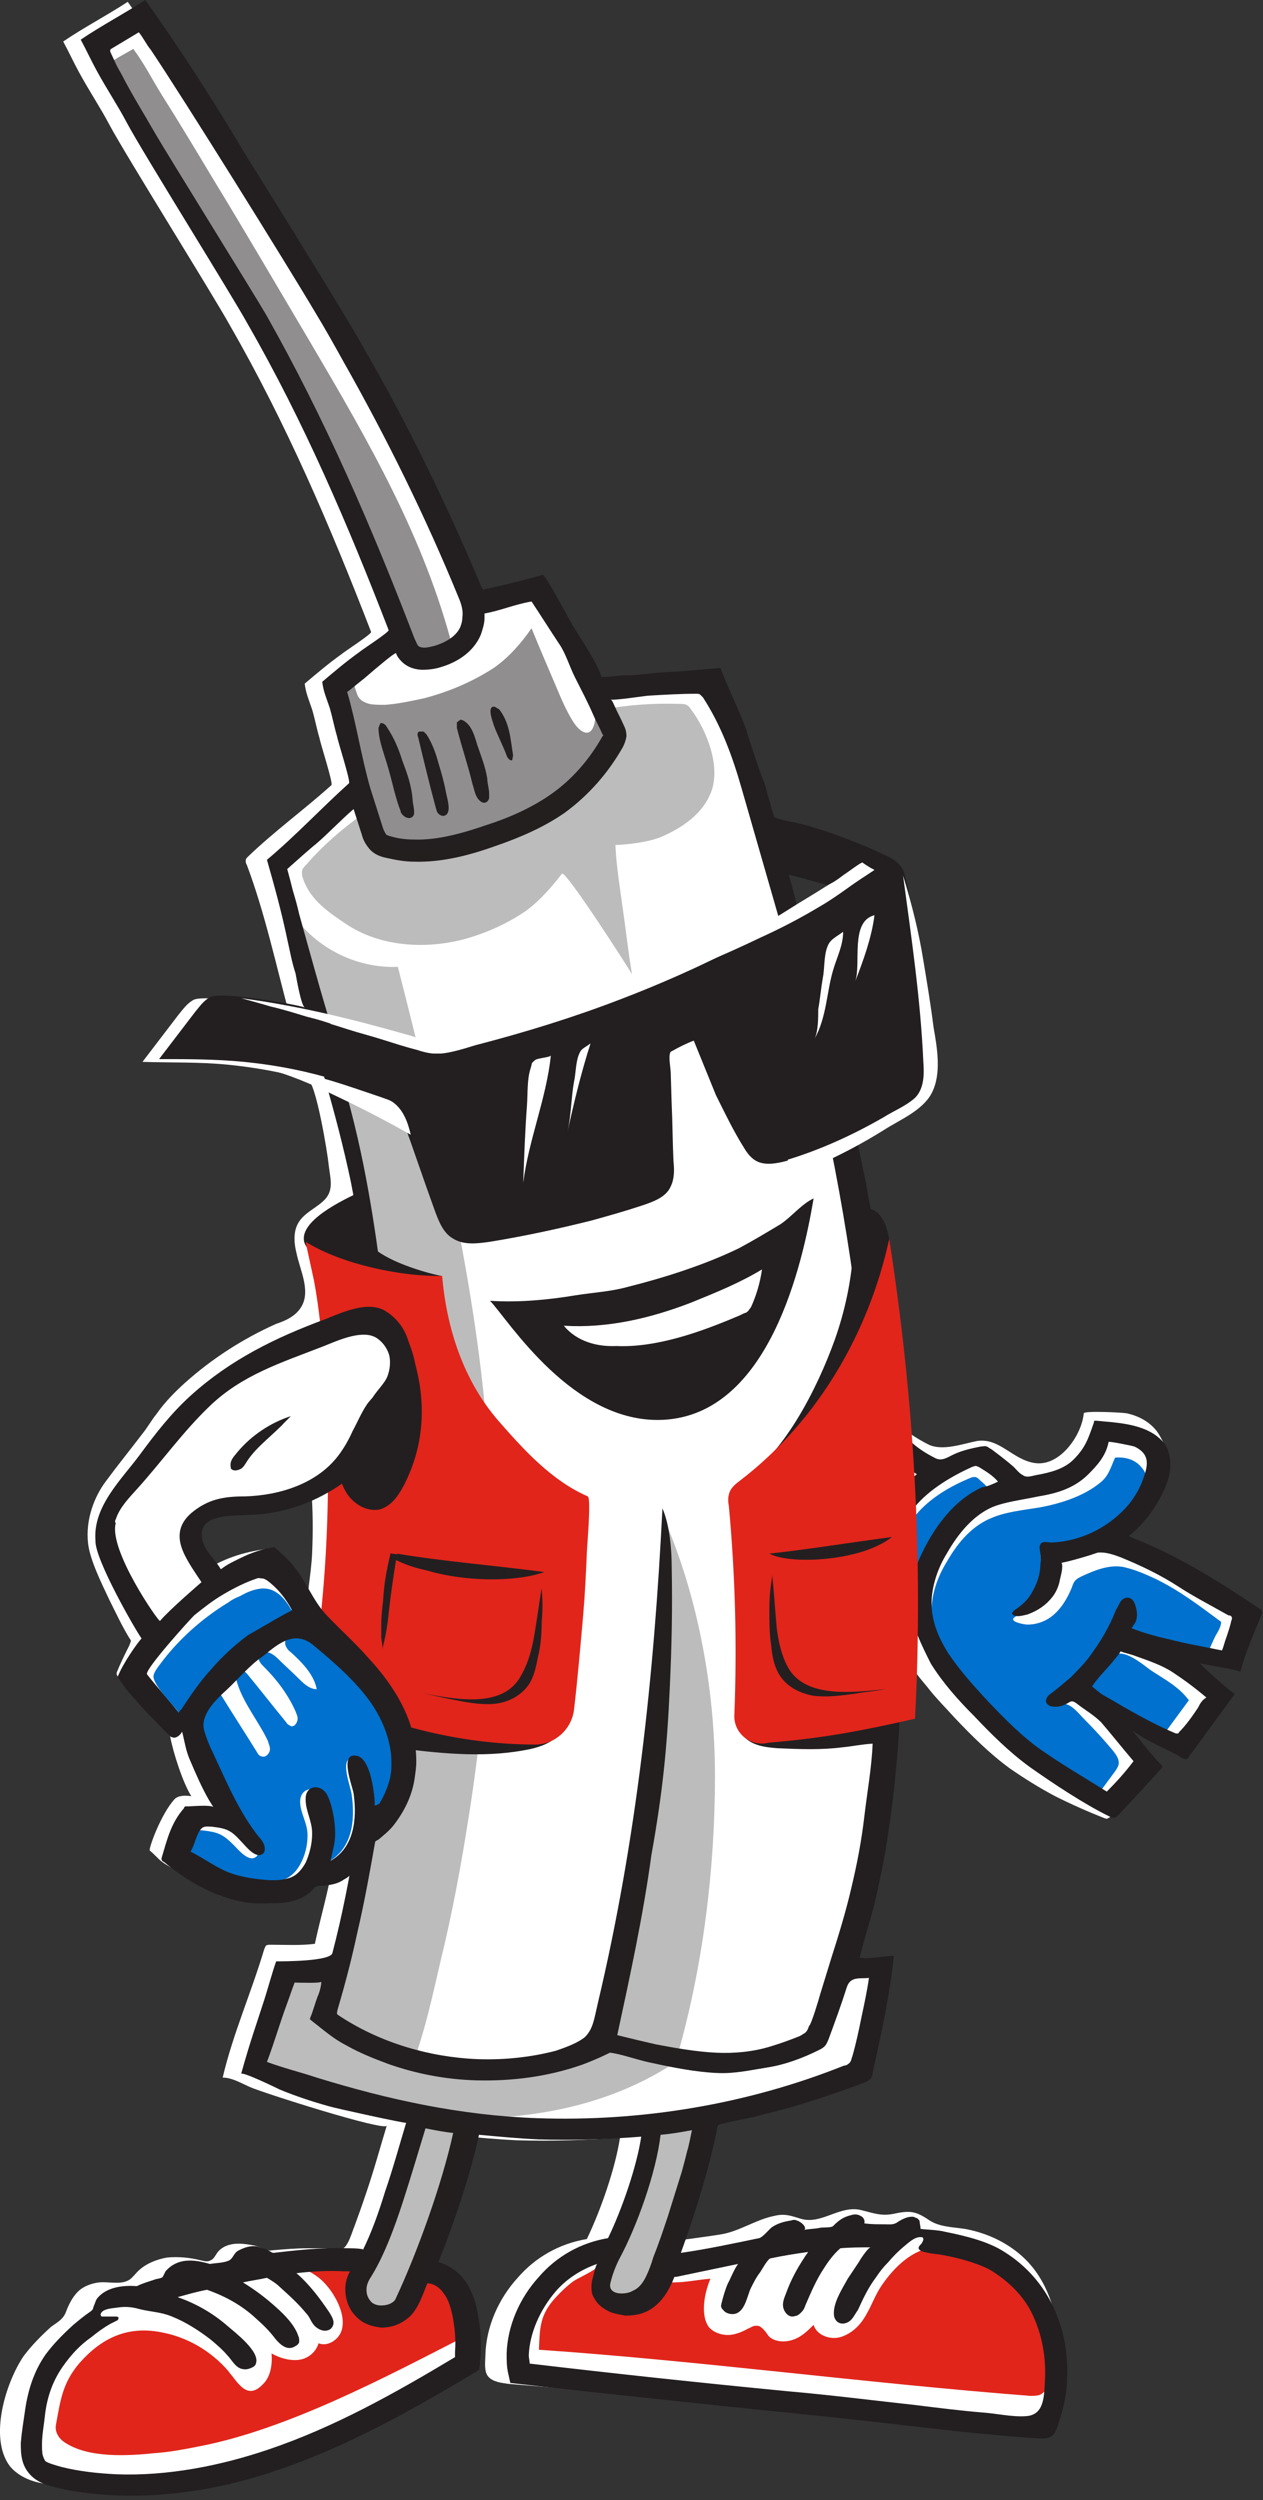 <svg width="137" height="271" fill="none" xmlns="http://www.w3.org/2000/svg"><rect width="100%" height="100%" fill="#333333" stroke="none"/><path d="M75.756 230.3c2.9-.6 6.1-1.2 8.8-2.5 2.5-1.2 5.1-1.6 7.6-2.6.3-.1.6-.3.9-.5.2-.3.4-.6.5-.9 1.1-3.4 1-7.2 2.4-10.5-1.7 0-3.3 0-5-.1.2-2.1 1.3-4.3 1.8-6.4.6-2.4 1.1-4.8 1.5-7.2.5-3.1.9-6.3 1.1-9.4.2-2.9.4-5.8 1.1-8.7.1-.3.2-.6.4-.8.1-.1.3-.2.4-.3.4-.2.8-.3 1.2-.4h.2c.1 0 .1.1.1.2.3 1 1.5 2.2 2.1 3 .8 1 1.8 2 2.7 3 1.8 1.9 3.8 3.9 6 5.5 1.6 1.1 3.2 2.1 4.9 3 1.8.9 3.6 1.7 5.4 2.4.1 0 .2.1.3 0 .1 0 .1-.1.2-.1.8-.9 1.4-1.9 1.9-2.9.2-.5.4-1 .7-1.4l1.3-1.3-3.6-5.1c2.2 1 4.4 2 6.7 3.1.2.1.3.1.5.1s.3-.2.4-.3c1.1-1.6 2.2-3.2 3.2-4.9.1-.2.3-.5.2-.7 0-.2-.2-.4-.3-.5-1.1-1.2-2.4-2.4-3.9-3.3 2 .1 4 .3 6 .4.6-1.5 1.1-3 1.4-4.5 0-.2.1-.4 0-.7-.1-.2-.3-.4-.4-.5-1-.9-2.2-1.8-3.4-2.4-.4-.2-.8-.3-1.2-.5-.6-.4-1.1-.8-1.7-1.2-2.3-1.5-4.7-2.7-7.3-3.7l-.4-.2c.4 0 .7-.4.9-.6.4-.4.8-.9 1.3-1.2 1-.8 2-1.6 2.8-2.7.9-1.3 1.4-2.8 1.1-4.4-.1-.5-.3-.9-.4-1.3-.2-.4-.4-.8-.7-1.2-.8-1-1.9-1.6-3.2-1.9-.5-.1-4.7-.3-4.7 0-.2 2.3-2.5 5.7-5.2 5.4-2.5-.3-3.9-2.8-6.4-2.4-1.5.3-3.7 1.1-5.2.4-2.8-1.4-5.8-3.8-6.1-7-.1-1.4-.3-2.8-.4-4.2-.3-2.7-.6-5.4-1-8.1-.3-2.4-.7-4.8-1.2-7.2-.2-1.2-.4-2.4-.7-3.6-.2-1.2-.5-2.3-.7-3.5 1.9-.7 3.5-2 5.1-3 .9-.6 1.8-1.2 2.2-2.1.3-.7.3-1.4.3-2.2 0-4.4-.3-8.6-1.1-12.9-.5-2.7-.4-5.2-1.2-7.9-.4-1.1-1.1-1.9-2.2-2.3-1.5-.5-1.4 1.1-1.8 2.1-.4 1-1.3 1.7-2.2 2.2-1.5.9-3.2 1.6-4.9 2 0-1 0-2-.5-2.8-.3-.5-.7-.8-1-1.3-.3-.5-.5-1.2-.6-1.8-1.4-6.6-2.4-13.4-5.9-19.3l-8.1.6c-1.5.1-4.2 1.1-5.3-.1-1.3-1.4-2.2-3.8-3.1-5.5-.7-1.3-1.4-4.6-3.1-4.8-1.6-.2-4.2 1.4-5.6 1.9-.2.1-.4.1-.5.1-.2-.1-.3-.3-.3-.5-3-9.4-8.3-18.7-13.2-27.3-1-1.8-2.1-3.6-3.2-5.4-.5-.9-8.8-14.3-9.4-15.2-3.5-5.9-7.2-11.7-11.2-17.3-2.3 1.5-4.8 2.8-7 4.3.6 1.1 1.1 2.2 1.7 3.3 1.2 2.2 2.3 3.8 3.3 5.7 1.7 3.2 11.4 18.7 13.1 21.8 6.1 10.6 10.9 21.8 15.3 33.2.1.2-3 2.2-3.2 2.4-1.4 1-2.7 2.1-4 3.2.1 1 .5 1.9.8 2.8.3 1 .5 2.1.8 3.1.1.6 1.5 4.9 1.3 5.1-3 2.7-6.2 5-9.1 7.8-.1.1-.2.2-.2.4 0 .1 0 .3.1.4 2 5.3 3.2 11 4.7 16.5-.3-1.1-9.4-2.5-10.5-1.8-.7.4-1.1 1-1.6 1.6l-3.9 5.1c3.1.1 6.1 0 9.2.3 3 .3 5.8.8 8.7 1.6.9.2 2.2 8.1 2.3 9.3.2 1.6.6 2.8-.6 3.9-1.1 1-2.6 1.5-3 3.1-.2.8-.1 1.7.1 2.5.4 2 1.8 4.5.2 6.3-.6.7-1.5 1.1-2.4 1.4-3.6 1.6-7 3.8-9.9 6.4-1.1 1-2.2 2.1-3.1 3.4-.5.6-1 1.5-1.5 2.1-1.6 2.1-2.6 3.3-4 5.2-1.2 1.6-2.2 4.1-1.9 6.7.2 1.8 1.5 4.4 2.3 6.1.7 1.4 1.4 2.9 2.2 4.2.1.1.2.3.1.4 0 .1-.1.2-.1.3-.5 1-1 2-1.4 3v.2c0 .1.1.1.1.2l.7.7c1.5-1.6 2.7-3.3 4.2-4.9 1.4-1.5 3-2.6 4.5-4 .4-.3.7-.7.8-1.1-.7-.8-1.1-1.7-1.5-2.6-.4-1-1.3-2.8-.6-3.8.6-.9 2.1-1.6 3-2 1.7-.7 3.6-1.2 5.4-1.4 1.7-.2 2.9-.7 4.5-1.3.2 2.4.2 4.8.1 7.1-.1 2.2-.6 4.5-.6 6.7.1 3.7 4.8 2.8 5.4 6 .3 1.4-.4 3.7-.5 5.2-.4 4.2-.9 8.3-1.6 12.5-.2 1.2-.5 2.5-.5 3.6-.5 2.8-1.3 5.5-1.9 8.3-1.6.2-3.2.1-4.8.1-.2 0-.4 0-.5.1-.1.1-.1.2-.2.4-1.4 4.7-3.4 9.2-4.5 13.9 1 0 2 .6 2.9 1 1.3.6 14.8 4.9 14.9 4.2-.7 2.3-1.4 4.9-2.3 7.5-.4 1.2-.8 2.3-1.2 3.4-.3.7-.7 2.3-1.4 2.5-.4.1-1 0-1.5-.1h-2.2c-1.2 0-2.4.1-3.6.2-.2 0-.5.1-.7 0-.5-.1-1-.4-1.5-.5-.5-.1-1.1-.2-1.7-.2-.9 0-1.8.3-2.3 1-.2.3-.4.7-.7.8-.3.2-.7.1-1.1 0-1.2-.3-2.4-.4-3.6-.3-1.2.2-2.4.7-3.2 1.5-.3.3-.6.7-.9.9-.9.6-2.2.2-3.3.3-.8.1-1.7.4-2.3 1-.6.6-1 1.4-1.3 2.2-.3.8-.9 1.1-1.6 1.6-1.1 1-2.1 2-3 3.2-1.9 2.8-3.8 8.8-1.5 11.9.9 1.1 2.3 1.7 3.7 1.9 1.4.3 2.9.3 4.4.2 4.1-.1 8.1-.6 12.1-1.1 3.6-.5 7.2-1.1 10.6-2.4 1.6-.6 3.2-1.5 4.7-2.3 3.1-1.6 6.1-3.3 9.2-4.9 1.1-.6 2.3-1.2 3.1-2.2 1.2-1.5 1-3.6.7-5.4-.2-1.3-.6-2.7-1.5-3.9-.7-.9-1.7-1.6-2.8-1.9 1.8-4.5 3.5-9.6 4.4-13.8 2.2.2 4.3.4 6.5.5 3.7.1 7.4 0 11.1-.3-.5 3.3-2.1 7.9-3.6 11-3 .5-5.6 2-7.5 4.2-2.1 2.3-3.4 5.3-3.5 8.3 0 .7-.2 1.8.3 2.4.5.6 1.5.7 2.2.8 12.4 1 24.8 2 37.1 3 5.5.4 10.9.9 16.3 2 .9.2 1.9.4 2.8.2 1.4-.3 1.6-1.1 2.1-2.2.8-2 1.4-4.1 1.4-6.2 0-3.3-.7-6.8-2.9-9.5-1.8-2.2-4.5-3.6-7.3-4.1-1.3-.2-2.7-.2-3.8-.9-1.6-1.1-2.2-1.1-4.1-.7-1.2.2-2-.1-3.2-.4-2.4-.7-4.4 1.6-6.7.9-1-.3-1.7-.6-2.9-.3-2 .4-3.8 1.7-5.8 2-1.8.3-3.7.5-5.5.8.8-4.4 2.3-8.4 3.1-12.7z" fill="#fff"/><path opacity=".3" d="M67.356 221.6c-2.4-.9-3.6.7-6 1.3-4.9 1.3-10.9 1.6-15.8.4-.2-.1-.5-.2-.5-.4 1.4-4 2.2-8.2 3.2-12.3 1.2-5.2 2.1-10.4 2.9-15.7 2.2-15 2.8-29 1.3-43.8-1.6-15.3-5.5-31.4-9.3-46.3-4.6.2-9.3-2.2-11.7-6.2 1.2 3.2 2 7 3 10.3 1.2 3.7 2.1 7.5 2.8 11.3.5 2.9 1.5 5.6 2.1 8.5.8 3.6.4 7.2 1.1 10.7.3 1.6.6 3.2.8 4.8.2 2.1.1 3.9.6 5.9.6 2.2.8 4.2.8 6.5 0 10.4-.6 20.9-1.1 31.3-.3 6-2.4 11.8-3.6 17.7-.4 2.2-.6 4.7-1.4 6.8-1 2.4-2.4 1.7-4.8 1.5-.4 0-.8-.1-1.1.2-.2.2-.3.5-.4.8-.9 3.1-1.8 6.1-2.6 9.2-.4 1.3 10.2 4 11.3 4.2 3.8.6 7.5 1.2 11.4 1.3 7.8.1 15.8-1.5 22.5-5.8-1.8-.9-3.6-1.5-5.5-2.2z" fill="#231F20"/><path opacity=".5" d="M38.856 57.1c-.6-1.5-1.3-3-1.9-4.5-2.4-5.5-5.1-10.9-8.1-16.1-3.1-5.3-6.5-10.5-9.7-15.8-1.4-2.3-2.8-4.6-4.1-7-.3-.5-3.7-6.4-3.6-6.5.9-.8 2-1.3 3-1.9 1.2 1.6 2.1 3.4 3.1 5 1.9 3 3.7 6 5.5 9 3.6 5.9 7.1 11.9 10.6 17.8 6.3 10.7 12.4 21.2 15.5 33.3-1.7 1.1-4.4 1.3-5.3-.8-.5-1.3-1.1-2.7-1.6-4-1.1-2.8-2.2-5.7-3.4-8.5z" fill="#231F20"/><path d="M25.456 257.9c-.2-.3-.5-.6-.7-.9-1.9-2.2-4.5-3.7-7.3-4.2-3.6-.7-6.4.6-8.8 3.3-1.9 2.2-2.1 4.1-2.6 6.8-.1.7.3 1.4.9 1.8 2.6 1.8 7 1.5 9.9 1.2 1.5-.1 3.1-.4 4.6-.7 9.6-1.8 20.5-7.6 28.7-11.8 2.2-1.1-.6-4-1.9-5.8-.4-.6-1.4-1.2-2.1-1.4-.7-.2-2 1.7-2.4 2.3-.2.3-.3.6-.4.9-.6 1.3-2.2 2-3.5 1.4-.8-.4-1.3-1.4-1.4-2.3-.1-.7-.1-3.1.8-3.4-2.2.8-4.7.1-7 .5.8.3 1.5.7 2.2 1.2 1.5 1.1 3.2 3.9 2.6 5.8-.3 1-1.5 1.8-2.5 1.4-.3 1-1.2 1.7-2.2 1.8-1 .1-2-.2-2.9-.7.1 1.2-.1 2.5-.9 3.3-1.4 1.5-2.3.5-3.1-.5zm57-5.7c-.1-.1-.3-.1-.5-.1-.3 0-.5.2-.8.3-.7.4-1.5.7-2.2.7-.8 0-1.6-.3-2.1-.9-.4-.6-.5-1.3-.5-2 0-1.1.3-2.2.7-3.2-1.3.1-2.7.4-4 .4-.9 0-1.9-.3-2.6.6-.4.5-.6 1.1-1.1 1.5-.9.7-2.3.3-3.2-.4-1-.8-1.8-2.1-1.5-3.3-.1.3-2.1 1.2-2.5 1.5-.8.6-1.6 1.4-2.2 2.1-1.4 1.7-1.4 3-1.5 5.3 17.5 1.2 35.2 3.6 53.3 5 .3 0 .7 0 1-.1 2.4-1 .6-7.2.1-8.7-.7-2.1-2.1-4.1-4-5.3-.9-.6-2-.9-3.1-1.3-1.4-.4-2.9-.8-4.4-.7-2.4.2-4.4 2.2-5.7 4.1-.7 1-1.1 2.2-1.7 3.2-.6 1.1-1.5 2-2.7 2.4-1.2.4-2.7-.2-3-1.3-.6.6-1.3 1.3-2.2 1.6-.8.3-1.9.3-2.6-.3-.2-.2-.5-.8-1-1.1z" fill="#E1251B"/><path opacity=".5" d="M40.056 76.3c.5.1 1.1.1 1.7.1 1.4-.1 2.8-.4 4.2-.7 2.7-.7 5.3-1.8 7.6-3.3 1.6-1.1 3-2.7 4.1-4.3.9 2.2 1.8 4.3 2.7 6.4.5 1.2 1.1 2.6 1.8 3.7.8 1.3 2.1 2 2.4-.2.2-1.1 0-2.3-.4-3.3 1.9 1.7 2.7 4.5 2 6.9-.8 2.6-2.6 3.5-4.8 4.7-2.1 1.2-4.1 2.3-6.3 3.3-3.6 1.6-7.6 2.4-11.5 2.1-2.4-.2-3-4.7-3.5-6.5-.4-1.1-.5-2.3-.9-3.4-.4-1.2-.8-2.3-1.2-3.5-.3-.8-.6-1.7-.7-2.6-.1-.9.1-1.8.7-2.5.2-.2.4-.4.7-.3-.3.6-.3 1.4 0 2.1.2.8.7 1.1 1.4 1.3z" fill="#231F20"/><path d="M97.256 158.2c.7.6 1.4 1.1 2.2 1.6-.8.6-1.4 1.3-2 2.1 0-1.2-.1-2.4-.2-3.7z" fill="#fff"/><path d="M128.956 184.3c-.8 1.1-1.7 2.3-2.5 3.4l-.3.3c-.1 0-.2 0-.3-.1-.8-.3-8-4.3-7.5-5.1.4-.6 2-3.2 2.7-3.5 1.1-.4 2.9 1.1 3.7 1.7 1.5 1 3.1 1.8 4.2 3.3zm-28.2-16.3c-.4 0-.8 2.3-.9 2.5-.2.8-.5 1.5-.5 2.4 0 .7.2 1.4.1 2.1 0 .7-.4 1.4-1 1.6-.3.1-.5.1-.8 0-.2 0-.4-.1-.6-.2-.1-.1-.1-.2-.2-.4-.3-1.1-.3-2.3-.2-3.4.2-2.3.5-4.6 1.6-6.7.3-.6.7-1.1 1.1-1.7 1.5-1.8 3.7-3.1 5.9-4 .2-.1.3-.1.5-.1s.4.2.6.4c.5.4.9.9 1.4 1.3-.2-.2-1.9.9-2.2 1.1-.7.4-1.4.9-2 1.5-1.1.9-2.1 2.2-2.8 3.6z" fill="#0071CE"/><path d="M131.856 177.3c-.3.6-.6 1.3-.9 2-.2-.5-.9-.4-1.4-.6-1.3-.7-2.9-.8-4.4-1.2-.3-.1-2.9-1-3.1-.6.3-.5.5-.9.7-1.4.3-.8-.1-2.1-1-1.1-.2.3-.3.6-.5.9-.7 1.8-1.7 3.4-2.9 4.9-.6.7-1.3 1.4-2.1 2.1-.6.5-1.3.9-1.8 1.5-.2.2-.6.2-.4.6.2.2 1.4.2 1.8.4.7.3 1.3 1.1 1.8 1.6 1.1 1.1 2.1 2.2 3.1 3.4.3.4.6.8.6 1.3 0 .3-.2.6-.4.9-.6.8-1.1 1.5-1.7 2.3l-.3.3c-.3.2-.7.1-1 0-.3-.2-.5-.4-.8-.7-1.7-1.6-4-2-5.4-3.9-1.4-1.9-2.9-3.3-4.5-5-1.6-1.6-3.2-3.4-4.4-5.2-1.2-1.8-1.9-3.7-1.8-5.6.1-1.7.7-3.4 1.7-5 1.2-2.1 2.8-3.9 4.9-4.7 1.4-.6 3.2-.8 5.1-1.1 2.2-.4 4.8-1.2 6.6-2.7.9-.7 1.1-1.6 1.6-2.7 1.1-.1 2.2.2 2.9 1.1 1.7 1.9-1.2 4.9-2.6 6.2-1.9 1.8-4.4 2.9-7.1 2.9-.4 0-1-.2-1.2.1-.2.3 0 .8 0 1.1 0 .3.1.6 0 .9 0 1-.3 1.9-.8 2.8-.5.9-1.2 1.6-2.1 2.2-.7.5 1.1.8 1.4.8.9 0 1.8-.3 2.5-.8 1.1-.8 1.8-2 2.3-3.2.1-.3.2-.6.4-.8.2-.2.4-.3.6-.4 1.5-.7 3.2-1.4 4.8-1 1.2.3 2.1.7 3.2 1.2 2.7 1.3 4.9 3 7.2 4.7 0 .5-.3 1-.6 1.5z" fill="#0071CE"/><path d="M82.256 139.7c-.2.4-.4.9-.5 1.3-.1.3-.3.6-.5.8-.2.2-.5.3-.8.4-4.8 1.7-9.7 2.9-14.7 3.8-.2 0-.5.1-.7 0-.4-.1-.7-.6-1-.8-.4-.4-.8-.7-1.2-1-.4-.4-.9-.7-1.3-1-.3-.2-.9-.8-1.2-.9 1.2.2 2.4.3 3.5.3 6.9.2 13.8-1.5 19.7-4.9-.3.5-.7 1-1 1.5-.1.1-.2.3-.3.5z" fill="#fff"/><path d="M51.256 85c.2.6.3 1.4.8 1.8.4.4.9.2 1-.3V86c0-.5-.2-1.1-.2-1.6-.2-1.3-.7-2.5-1.1-3.7-.3-1-.6-2.1-1.5-2.6l-.3-.1-.4.3v.6c.5 2 1.2 4 1.7 6.1zm-4 2.5c.1.3.1.5.3.7.2.2.5.3.7.2.8-.3.2-2 .1-2.6-.2-1.1-.5-2.1-.8-3.1-.3-1.1-.7-2.2-1.3-3.1l-.3-.3h-.5c-.2.1-.2.4-.1.6.6 2.5 1.2 5 1.9 7.6zm-4.5-1.8c.2.7.4 1.5.7 2.2v.1c.2.5 1 1 1.4.4.2-.4-.1-1.3-.1-1.7-.1-1.5-.6-2.9-1.1-4.2-.4-1.3-.9-2.5-1.7-3.7-.1-.2-.4-.5-.7-.4l-.2.5c0 1.1.4 2.2.7 3.2.4 1.2.7 2.4 1 3.6zm12.2-3.8c.1.3.4.6.6.5l.1-.5c-.1-.7-.2-1.4-.3-2-.2-1.1-.5-2.1-1.2-3l-.5-.3c-.9-.1-.2 1.6-.1 2 .4 1.1 1 2.2 1.4 3.3zm81.4 94.3c.2-.4.3-.8.5-1.2 0-.1.1-.3 0-.4 0-.1-.1-.2-.2-.2-4.3-2.9-8.9-5.8-13.8-7.7l-.4-.2c1.1-.9 2.1-2 2.9-3.3 1.1-1.8 2-3.7 1.4-5.8-.2-.8-.8-1.4-1.5-1.9-1.8-1.2-4.2-1.3-6.3-1.5h-.2c-.1 0-.1.1-.1.2-.6 1.7-.9 2.7-2.2 4-1 1-2.4 1.4-4.1 1.7-.5.1-1 .3-1.4 0-.4-.2-.7-.6-1-.9-.8-.7-1.6-1.3-2.4-1.9-.2-.1-.3-.2-.5-.3-.2-.1-.5 0-.7 0-1 .2-1.9.4-2.8.8-.7.3-1.4.9-2.2.4-.8-.4-1.6-.9-2.3-1.5-.3-.3-.6-.6-.9-1-.2-.3-.6-.6-.7-.9-.4-.9-.4-1.8-.4-2.8-.4-4.9-.9-9.7-1.6-14.5-.3-2.4-.7-4.8-1.2-7.2-.2-1.2-.4-2.4-.7-3.6-.2-1.2-.5-2.3-.7-3.5 1.9-.7 3.5-2 5.1-3 .9-.6 1.8-1.2 2.2-2.1.3-.7.3-1.4.3-2.2 0-4.4-.3-8.6-1.1-12.9-.5-2.7-.4-5.2-1.2-7.9-.3-1.5-1.7-2-3-2.6-1.5-.7-3.1-1.3-4.7-1.9-1.2-.4-2.4-.8-3.6-1.1-.3-.1-2.8-.5-2.9-.8-.4-1.3-.7-2.5-1.1-3.8-.1 0-1.8-5.1-1.9-5.6-.8-2.2-2-4.5-2.8-6.7-2.4.2-4.2.4-6.6.5-1.2.1-2.5.3-3.7.3-.7 0-1.8.2-2.6.2-.6-1.8-2-3.7-3-5.4-.3-.4-3.1-5.8-3.4-5.7-.5.2-5.2 1.4-6.5 1.6l-.1-.2c-3.7-8.8-7.9-17.5-12.7-25.8-1-1.8-2.1-3.6-3.2-5.4-.5-.9-8.8-14.3-9.4-15.2-3.5-5.9-7.2-11.7-11.2-17.3-2.3 1.5-4.8 2.8-7 4.3.6 1.1 1.1 2.2 1.7 3.3 1.2 2.2 2.3 3.8 3.3 5.7 1.7 3.2 11.4 18.7 13.1 21.8 6.1 10.6 10.9 21.8 15.3 33.2.1.2-3 2.2-3.2 2.4-1.4 1-2.7 2.1-4 3.2.1 1 .5 1.9.8 2.8.3 1 .5 2.1.8 3.1.1.6 1.5 4.9 1.3 5.1-3 2.7-5.8 5.7-8.9 8.3.8 2.8 1.6 5.7 2.2 8.6.3 1.3.5 2.5.9 3.7.1.5.6 3.5 1 3.7-.8-.3-9.1-1.8-10.3-1.1-.7.4-1.1 1-1.6 1.6l-3.9 5.1c3.1 0 6.1 0 9.2.3 3 .3 5.8.8 8.7 1.6 1.1 3.8 2.1 7.6 2.9 11.4 1.6 8.1 2.3 16.4 3 24.7.9 11.3.7 22.9-.7 34.2-1.1 8.2-2.2 16.7-4.3 24.7-.2.9-5.3.9-6.1.9-.4 1.1-1 3.3-1.3 4.2-.8 2.5-1.5 4.4-2.5 8 .1-.3 4 1.6 4.2 1.7 1.7.7 3.5 1.3 5.3 1.8.6.2 8.4 1.9 8.4 1.8-.7 2.3-1.4 4.9-2.3 7.5-.7 2.3-1.5 4.5-2.4 6.3v-.1c-.6-.1-1.1-.1-1.7-.1-2.7-.1-5.4.2-8 .5-.2 0-.5-.3-.8-.4-.3-.1-.7-.2-1-.3-.7-.1-1.3.1-1.9.4-.7.3-.6 1-1.3 1.2-.6.2-1.3.2-1.9.3-1.7-.5-3.5-.7-4.8.8l-.3.6c-.2.2-.7.2-.9.3-.6.2-1.3.4-1.9.7h-.1c-1.4-.1-3.1.1-4.1 1.2-.3.3-.3.6-.5 1-.1.3 0 .3-.4.6-.6.4-1.2.9-1.8 1.4-1.1 1-2.1 2-3 3.2-1.4 2-2 4.2-2.3 6.5-.1.7-.3 1.9-.4 3.1 0 .6 0 1.3.2 2s.6 1.3 1.2 1.8c.9.7 1.9.9 2.7 1.1 2.1.5 4.3.7 6.5.8 5.9.2 11.9-.9 17.4-2.8 7.6-2.6 14.5-6.5 21.2-10.5l.5-.3.1-.6c0-.4.1-.9.1-1.3 0-1.3 0-2.7-.3-4-.2-1.3-.6-2.7-1.5-3.9-.7-.9-1.7-1.6-2.8-1.9 1.8-4.5 3.5-9.6 4.4-13.8 2.2.2 4.3.4 6.5.5 3.7.1 7.4 0 11.1-.3-.5 3.3-2.1 7.9-3.6 11-3 .5-5.6 2-7.5 4.2-2.1 2.3-3.4 5.3-3.5 8.3 0 .8 0 1.5.2 2.3l.2.9.9.1c9.7 1.1 19.3 2.1 29 3.1 6.1.6 12.1 1.3 18.2 2 3 .3 6 .6 9 .8 1.7.1 1.9-.2 2.4-1.7.5-1.6.9-3.2.9-4.9.2-5.4-2-10.6-6.8-13.6-1.7-1.1-4-1.7-6.5-2.2-.8-.2-1.8-.2-2.6-.3 0-.3-.1-.6-.1-.8 0-.1-.1-.2-.2-.3-.1-.1-.3-.1-.4-.2-.6-.1-1.2.2-1.7.5-.5.4-.9.3-1.6.3-.7 0-1.4 0-2.1-.1.1-.3-.1-.7-.4-.8-.3-.2-.7-.2-1-.1-.9.2-1.4.6-2 1.2-.2.2-1.2.1-1.5.2-.5.1-1.1.1-1.6.2.3-.3-.4-.9-.8-1-.2-.1-.4-.1-.7 0-.7.1-1.4.3-2 .7-.3.2-1 1.1-1.4 1.2-2.9.6-5.7 1.2-8.5 1.6 1.6-4.4 3.2-9.6 4-13.8 0-.2 3.4-.8 3.8-.9 1.4-.4 2.8-.7 4.2-1.1 2.7-.8 5.4-1.7 8-2.7.2-.1.4-.2.6-.4.1-.2.2-.4.2-.6.9-4.1 1.9-8.6 2.3-12.7-1.1 0-2.7.4-3.7.2.5-2.2 1.3-4.4 1.8-6.7s1-4.6 1.3-6.9c.7-4.5 1.1-9 1.3-13.6.1-2.7.1-4.6.1-7.3.6-.1 1.2-.3 1.8-.4.4 1 .9 2 1.4 3 1.3 2.1 3 4 4.7 5.7 1.8 1.9 3.8 3.9 6 5.5 2.4 1.7 6 4.1 8.7 5.4.2.1.4.2.6.1.1 0 .2-.1.3-.2 1.7-1.8 3.1-3.3 4.7-5.1.1-.1.1-.1.1-.2s-.1-.2-.1-.2c-.8-.8-2.4-2.8-3.1-3.7 1.4 1 3 1.7 4.6 2.5.4.2.8.6 1.3.6 1.7-2.3 3.5-4.8 5.2-7.1-.1.1-3.5-2.9-3.8-3.3 1.5.3 3.1.5 4.4.9.4-1.6 1.1-3.3 1.8-5zm-46-80.1l.6-.2c1-.6 2-1.3 2.9-2.1.3.2.7.3 1 .5-2.6 1.7-5.3 3.6-8.2 4.8-.3-1.4-.7-2.9-1.1-4.3m-56.7-60.7c-1.4-2.4-10.6-17.2-12-19.6-1.2-2.1-2.4-4-3.6-6.3-.2-.4-.4-.7-.6-1.1l-.7-1.5v-.2l.1-.1 3-1.8c.5.6.8 1.3 1.3 1.9 3.5 5.2 14.6 23 17.8 28.4 1.1 1.8 2.1 3.6 3.1 5.4 4.7 8.3 8.9 16.8 12.5 25.6.3.7.5 1.4.4 2.1 0 .4-.1.7-.2 1-.4 1-1.5 1.7-2.8 2.1-.4.1-.8.2-1.1.2-.4 0-.6-.1-.7-.2-.1-.1-.2-.4-.4-.8-4.6-12-9.7-23.8-16.1-35.1zm8.8 40.9c.2-.1 1-.8 1.9-1.5 1.5-1.3 3.3-2.8 3.4-2.7.1.3.3.6.6.9.7.7 1.6.9 2.3.9.7 0 1.4-.1 2-.3 1.7-.5 3.5-1.6 4.3-3.5.2-.6.4-1.2.4-1.8v-.5c1.7-.3 3.3-1 5.1-1.3 1 1.5 2 3.1 3 4.6.7 1 1.1 2.4 1.7 3.6.7 1.4 1.4 2.7 2 4.1.3.7.7 1.4 1 2.1l.1.1-.1.1c-1.4 2.5-3.3 4.7-5.6 6.3-2 1.4-4.4 2.5-6.9 3.3-2.6.9-5.4 1.7-8 1.6-.8 0-1.6-.1-2.3-.3-.4-.1-.7-.2-.7-.3 0 0-.2-.3-.3-.6l-1.4-4.4c-1-3.5-1.5-7-2.5-10.4zm-4 28.4c-.4-1.4-.8-2.9-1.2-4.3-.2-.9-.4-1.6-.7-2.6-.2-.8-.4-1.6-.6-2.3 1-.9 2.7-2.4 3.1-2.7 1.4-1.2 2.7-2.6 4.1-3.8l.9 2.8c.1.4.3.9.8 1.5.6.7 1.4.9 1.9 1 .9.2 1.9.4 2.9.4 3.1.1 6.1-.7 8.9-1.7 2.6-.9 5.2-2 7.5-3.6 2.6-1.9 4.7-4.3 6.3-7.1.1-.2.3-.6.4-1.2 0-.6-.2-1-.3-1.2-.3-.7-.7-1.4-1-2.1-.1-.2-.2-.5-.4-.7.1.2 3.8-.4 4.2-.4 1.7-.1 3.4-.2 5.1-.2.1 0 .3 0 .4.1l.3.3c2 3.1 3.2 6.4 4.2 9.9 1.4 4.9 2.8 9.7 4.2 14.6-5.5 3.2-11.3 5.9-17.3 8.2-5.2 2-10.4 3.6-15.8 5-1.3.4-2.6.8-3.7.9h-.7c-.9 0-1.9-.4-3.2-.8l-8.1-2.4c-.8-2.6-1.5-5.1-2.2-7.6zm14.4 145.1c.6.7.9 1.8 1.1 2.9.2 1.2.3 2.3.2 3.5v.6c-6.5 3.9-13.1 7.6-20.2 10-5.3 1.8-11 2.9-16.5 2.7-2-.1-4-.3-6-.8-.7-.2-1.4-.4-1.7-.6-.1-.1-.2-.3-.3-.6-.1-.3-.1-.8-.1-1.3 0-.9.2-2 .3-2.9.2-2 .8-3.8 1.9-5.4.9-1.3 1.9-2.4 3.2-3.3.6-.5 1.3-1 2-1.4l.8-.4c.1-.1.1-.2.1-.3-.1-.1-.2-.1-.3-.1h-1.4c-.1 0-.2 0-.2-.1-.1-.1 0-.3.1-.4.4-.4 1.3-.4 1.9-.5.8-.1 1.5 0 2.2.2 1.2.3 2.3.3 3.5.8 1.5.6 2.9 1.5 4.2 2.5.6.5 1.3 1.1 1.8 1.7.5.5.9 1.4 1.7 1.5.4.1.9-.1 1.2-.3.1-.1.2-.2.2-.3.5-1.3-2.3-3.4-3.1-4.1-1.5-1.3-3.2-2.3-5.1-3-.1 0-.2-.1-.3-.1 1.1-.3 2.1-.6 3.2-.8 2 .7 3.8 1.7 5.3 3.1.8.7 1.5 1.4 2.1 2.2.5.6 1.3 1.4 2.2.8.2-.1.4-.3.4-.5s0-.4-.1-.6c-.4-1.2-1.5-2.3-2.4-3.1-1.1-1-2.3-1.9-3.6-2.7.9-.2 1.7-.3 2.6-.5.5.3 1 .6 1.4 1 1 .9 2 1.8 2.9 2.9.3.3.4.7.7 1.1.2.3.6.6 1 .7.4.1.9 0 1.1-.4.3-.5 0-1-.3-1.5-1-1.5-2.2-3.1-3.6-4.3 1.7-.2 3.5-.3 5.2-.2h.6c-.3.6-.5 1.2-.5 1.9 0 1.2.4 2.4 1.5 3.3.7.6 1.6.8 2.4.9 1.2 0 2.2-.4 3.1-1.2 1-1 1.4-2.4 1.9-3.6.6 0 1.3.4 1.7 1zm-5.2.8c-.3.4-.9.6-1.5.6-.4 0-.7-.1-1-.3-.4-.4-.6-.8-.6-1.4 0-.4.1-.7.3-1.1 1.5-2.3 2.7-5.5 3.7-8.6.9-2.8 1.7-5.5 2.4-7.8 1 .2 2 .4 3 .5-1.2 5.5-3.9 13-6.3 18.1zm37.2-3.9c-.5.7-.9 1.8-1.1 2.1-.3.7-.5 1.4-.7 2.2 0 .1-.1.3 0 .4 0 .1.1.2.2.3.3.4.9.5 1.3.4 1.1-.3 1.3-2 1.7-2.8.3-.6.6-1.2 1-1.7.2-.3.8-1.4 1.1-1.5 1.4-.3 2.7-.5 4.1-.7-.1.2-.3.4-.4.6-.8 1.2-1.5 2.5-2 3.9-.2.5-.4 1-.3 1.5.1.5.5 1 1 1 .2 0 .4-.1.5-.1.2-.1.3-.2.5-.4s.3-.4.4-.7c.6-1.4 1.2-2.8 2-4 .5-.8 1.1-1.6 1.8-2.2 1.1-.1 2.2-.1 3.3-.1-.3 0-1.2 1.4-1.3 1.6l-1.2 1.8c-.6 1.1-1.6 2.6-1.5 3.9 0 .2.1.5.3.7.4.4 1 .3 1.4 0 .4-.3.6-.8.9-1.2.6-1.3 1.1-2.4 2-3.6.4-.6.8-1.1 1.3-1.6.5-.6 1.1-1.2 1.7-1.7.5-.4 1.2-1.1 1.9-1h.1s.1.1.1.2c0 .2-.1.3-.2.5-.1.1-.3.3-.3.4-.2.6 1.9.7 2.4.8 2.3.4 4.5 1.1 5.6 1.8 1.7 1.1 3.1 2.4 4.1 4.2 1.2 2.3 1.7 4.8 1.6 7.4-.1 1.8 0 4-2.1 4.1-1.5.1-3.2-.3-4.7-.4-2.4-.2-4.8-.5-7.2-.8-4.6-.5-9.3-1.1-13.9-1.5-9.3-.9-18.7-1.9-28-3 0-.3-.1-.6-.1-.9.1-2.4 1.2-4.9 2.9-6.9 1.2-1.4 2.8-2.4 4.5-3-.2.4-.3.9-.4 1.3-.1.3-.2.7-.2 1.1 0 .4 0 .9.3 1.3.4.8 1.1 1.2 1.7 1.5.5.2 1.1.3 1.7.4.8 0 1.6-.1 2.4-.5 1.5-.8 2.3-2.2 2.9-3.7h.2c1.9-.4 4.3-.9 6.7-1.4zm-5.5-12.3c-.2.8-.4 1.6-.6 2.3l-1.5 4.8c-.5 1.5-1 3-1.6 4.5-.2.7-.5 1.5-.8 2.1-.3.6-.7 1.2-1.4 1.5-.3.2-.8.3-1.2.3-.9 0-1.5-.4-1.2-1.3.2-.8.5-1.6.9-2.4 1.9-3.5 4-9.3 4.5-13.5 1.2-.1 2.3-.3 3.4-.5 0 0-.4 2-.5 2.2zm18.9-14.5c-.3 1.5-.6 2.9-1 4.3-.1.2-.1.5-.3.7-.2.2-.4.3-.6.3-10.5 4.2-22 6.1-33.3 5.7-8.3-.3-16.1-2-23.9-4.4-1.8-.6-3.5-1-5.4-1.7.8-2.1 1.3-3.9 2.1-6.1.3-.8.6-1.7.9-2.5.3 0 2.9.1 2.9-.1 0 .4-.2 1.2-.4 1.6-.3.8-.5 1.6-.8 2.3 0 .1-.1.2 0 .2l.1.1c1.3 1 2.4 2 3.8 2.7 1.4.8 2.9 1.4 4.5 2 3.1 1.1 6.3 1.7 9.6 1.8 3.9.1 7.8-.4 11.5-1.7 1.6-.6 2.6-1.1 3-1.3 1.1.1 3 .8 4.5 1.1 2.3.5 4.8 1 7.1 1.1 1.9.1 3.6-.3 5.5-.6s3.8-1 5.6-1.9c.2-.1.4-.2.6-.4.2-.2.3-.5.4-.7.7-1.9 1.4-3.8 2-5.7.4-1.2 1.4-.9 2.4-1-.2 1.4-.5 2.8-.8 4.2zm-20.8-35.7c.2-4.4.3-8.4.2-13.3 0-1.5-.2-4.3-1-6.1-.9 18.1-2.8 35.9-7 53.6-.4 1.7-.5 2.8-1.4 3.7-.7.6-2 1.1-3.2 1.5-2.7.7-5.6 1-8.4.9-5.3-.2-10.6-1.8-14.9-4.6l-.3-.2-.1-.1c0-.1 0-.3.1-.6.8-2.7 1.5-5.4 2.1-8.2.8-3.4 1.4-6.8 2-10.2.6-3.3.9-6.7 1.7-9.9 4.8.6 9.7 1.2 14.5.3 1.2-.2 2.5-.6 3.4-1.4 1.2-1 1.7-2.8 1.3-4.3.1.6-1.3 1.9-1.7 2.2-.7.6-1.6 1-2.6 1.2-3.2.5-6.6.2-9.5-1.4-7.2-4.1-4.6-12.8-4.6-19.6 0-8.8-.6-17.7-1.7-26.4-.9-7.5-2.1-15-4.2-22.2.1.3 3.2 1.2 3.6 1.3 1.4.6 2.2.8 2.7 2.2 1.2 3.3 2.3 6.6 3.5 9.9.4 1.1.9 2.4 1.9 3 1.2.8 2.7.6 4.1.4 3.7-.6 7.4-1.4 11-2.3 1.8-.5 3.6-1 5.4-1.6 1.2-.4 2.7-.9 3.2-2.1.4-.8.4-1.8.3-2.7-.1-2.1-.1-4.2-.2-6.3l-.1-3.3c0-.5-.3-1.9 0-2.3l.2-.1c.7-.4 1.5-.8 2.3-1.1 0 0 2.2 5.4 2.4 5.9 1 2 1.9 3.9 3.1 5.8.3.5.7 1 1.2 1.3 1 .6 2.4.3 3.5 0 1.6-.4 3.1-1.1 4.6-1.7 2.7 13.3 4.3 26.8 4.7 40.4.1 3.9.2 7.7.2 11.6 0 1.9 0 3.9-.1 5.8 0 1.6-.1 3.1-1.6 4-.8.5-1.6.7-2.5.9l-2.7.6c-2.4.6-5 1.1-7.4.8.9 1 2.3 1.2 3.7 1.3 2.3.1 4.7.2 7-.1 1.1-.1 1.9-.3 3.3-.4-.1 2.6-.6 5.3-.9 7.9-.3 2.6-.8 5.2-1.4 7.7-.6 2.6-1.4 5.2-2.2 7.7l-1.2 3.9c-.1.4-1 3.4-1.2 3.4-.1.3-.2.6-.5.8-.2.1-.3.2-.5.3-1 .4-2.1.8-3.1 1.1-1.9.6-4 .8-6 .7-2.1-.1-4.4-.5-6.5-.9-1.3-.3-2.6-.6-4.2-1 1.4-6.5 2.8-12.9 3.7-19.5 1.2-6.7 1.7-11.5 2-18.2zm24.6-24.7c.7.6 1.4 1.1 2.2 1.6-.8.6-1.4 1.3-2 2.1-.1-1.2-.2-2.4-.2-3.7zm3.4 8.9c-1 1.8-1.9 3.9-2 6.2 0 .6.1 1.1.1 1.7-.3.1-.6.2-1 .3h-.1c-.1 0-.1-.1-.1-.1-.1-1.1 0-2.2 0-3.3V167c0-.7.3-1.3.6-2 .3-.6.7-1.2 1.1-1.7 1.6-1.9 4-3.3 6.2-4.3.1 0 .2-.1.4-.1.1 0 .2.1.3.1.8.5 1.5.9 2.1 1.6-.4.2-1.3.6-1.7.6-2.7 1.2-4.6 3.6-5.9 5.9zm29.3 18c-.6.9-1.3 1.9-2.1 2.7 0 .1-.1.1-.1.1h-.2c-1.7-.7-3.4-1.6-5-2.5-.9-.5-1.7-1-2.6-1.5-.6-.3-1-.7-1.5-1.1.6-.9 1.4-1.7 2.1-2.5.3-.4.7-.8 1-1.3.5.2 1.1.3 1.6.5 1.4.5 2.9 1 4.1 1.8 1.2.8 2.3 1.6 3.6 2.7-.5.3-.7.7-.9 1.1zm3.1-7.7c-.2.5-.3 1-.5 1.5-1.9-.4-3.8-.7-5.7-1.2-1.4-.3-2.8-.7-4.1-1.2.1-.3.4-.5.5-.9.1-.4.1-.8 0-1.2-.1-.5-.3-1.1-.8-1.2-.3-.1-.7.1-.9.4-.2.3-.3.6-.5.9-.7 1.8-1.7 3.5-2.9 5.1-.6.8-1.3 1.5-2 2.2-.7.6-1.4 1.2-2.2 1.8-.3.2-.5.5-.5.8 0 .2.2.4.4.5.2.1.5.1.7.1.5 0 .9-.2 1.3-.4.4-.3.6-.2 1 .1.9.7 1.8 1.2 2.6 2 1.2 1.4 2.3 2.8 3.5 4.2-.9 1.2-1.9 2.3-2.9 3.3-2.4-1.5-4.8-2.9-7.1-4.5-2-1.4-3.9-3.3-5.7-5.2-1.6-1.7-3.2-3.5-4.4-5.3-1.2-1.9-1.9-3.8-1.8-5.8.1-1.7.7-3.5 1.7-5.1 1.2-2.1 2.8-4 4.8-4.9 1.4-.6 3.2-.8 5.1-1.2 1.8-.3 3.8-.8 5.4-2.4 1-1 1.9-2 2.2-3.5 0-.1 2.5.4 2.8.5 1.9.9 1.4 2.3.8 3.9-.5 1.2-1.3 2.4-2.3 3.3-2 1.9-4.7 3.1-7.5 3.2-.4 0-1-.2-1.2.2-.2.3 0 .8 0 1.1 0 .3.1.6 0 1 0 1-.3 2-.8 2.9-.5 1-1.2 1.6-2.1 2.2l-.2.3.2.2c.5.2 1 0 1.5-.1 1.1-.4 2-1 2.7-1.9.4-.5.7-1.2.8-1.8.1-.5.4-1.4.2-1.9 1-.2 2-.5 3-.8l.9-.3c.8-.1 1.7.2 2.5.5 2.2.9 4.3 1.9 6.3 3.2 1.7 1.1 3.1 1.8 5.4 3.1.1 0 .2 0 .3.1.1.1.1.3 0 .5-.1.5-.3 1.1-.5 1.7z" fill="#231F20"/><path d="M56.756 128.2c.6-4.7 2.5-9.1 3-13.8 0 .2-1.5.3-1.7.5-.5.4-.3.3-.5.9-.4 1.2-.3 2.8-.4 4.1-.2 2.7-.3 5.5-.4 8.3zm28.7-2.5c3.6-1.1 7.1-2.7 10.4-4.6 1.1-.7 2.4-1.2 3.4-2.1 1-1 1-2.6.9-3.9-.3-6.8-1.3-13.5-2.2-20.2 1 3.3 1.7 6.1 2.2 9.2.4 2.4.8 4.8 1.1 7.2.4 2.3.9 5.1-.2 7.2-1 1.9-3.5 2.9-5.2 4-2.4 1.5-4.9 2.8-7.4 3.9-.5.2-1 .4-1.5.4s-1.1-.1-1.5-.3m4.6-30.7c-.2.1-.3.2-.5.3-1.4.9-2.8 1.7-4.2 2.6-1.3.8-2.8 1.8-4.2 2.3-1.4.4-2.7 1.2-3.9 2.1-2 1.5-5 2.8-7.5 3.4 4.4-1 8.8-3 12.8-4.9 2.2-1 4.3-2.1 6.3-3.3 2.1-1.2 3.9-2.7 5.9-4-.4-.3-.8-.5-1.2-.8-.1-.1-1.8 1.2-2 1.3-.4.3-.9.7-1.5 1zm-57 20.6c2.8.6 5.5 1.6 8.2 2.5.5.2 1 .3 1.4.6 1.1.8 1.6 2.2 1.9 3.5-.7-.4-1.1-.6-1.8-1-2.4-1.3-4.2-2.2-6.3-3.2-2.7-1.3-5.2-2.4-8.1-3.1m11.5-3.5c2.2.6 4.7 1.6 7 1.9-.3-1.2-1.7-1.7-2.9-2-6-1.7-11.7-3.1-17.8-3.9 1.1.3 2.2.6 3.2.9 1.3.3 2.6.7 3.9 1.1 2.5.6 3.3 1.1 6.6 2zm21.7 10.5c.7-3.2 1.5-6.5 2.5-9.6-.8.6-1 .5-1.3 1.3-.3.8-.3 2-.5 2.9-.3 1.7-.3 3.6-.7 5.4zm26.8-10.1c1.3-2.3 1.3-5 2-7.4.4-1.4 1.1-2.7 1.1-4.2-.8.6-1.4.8-1.7 1.6-.4 1-.3 2.4-.5 3.4-.2 1.1-.3 2.3-.5 3.4 0 .9 0 2.4-.4 3.2zm4.4-6.2c.9-2.3 1.8-4.8 2.1-7.2-2.7.7-1.4 5.3-2.1 7.2z" fill="#fff"/><path opacity=".3" d="M60.956 94.7c-1.6 2.1-3 3.4-4 4.1-2.1 1.4-4 2.2-5.9 2.8-4.2 1.3-9.4 1.2-13.3-1.3-2.1-1.4-4.1-2.7-4.9-5.1-.1-.2-.1-.4-.1-.7 0-.3.2-.5.4-.7 1.8-2.1 3.9-3.9 6.1-5.5.8.9 1.9 2.9 2.9 3.4 2 1.1 6.5.1 8.5-.6 1.6-.5 3.1-1.3 4.5-2.1 1.9-1 3.6-2.1 5.4-3.4 1.5-1.1 3-2.3 4.4-3.6 1.5-1.3 1.6-3.6.4-5.1 2.8-.5 5.6-.7 8.4-.6.2 0 .5 0 .7.1.2.1.4.3.5.5 1.8 2.4 3.2 6.2 2.2 8.9-.9 2.4-3.1 3.9-5.4 4.9-.9.4-2.8.8-5 .9.1 2.3.5 4.7.8 6.9.3 2 .6 4.8 1 7.1-.4-.7-7.2-11.3-7.6-10.9zm6 122.4c-.1.7-.3 1.4-.5 2-.6 2.7 5.4 2.9 7 3.8 2.8-9.7 4.1-20.3 4.1-30.4 0-9.3-1.8-19.2-5.4-27.6-.6 17.6-1.5 35.1-5.2 52.2zm-28.5 32v.3c.2 1.1 1.5 1.8 2.7 1.7 1.2-.1 2.2-.9 2.9-1.8 2.3-2.1 2.2-5.8 3.7-8.4.5-.9.8-1.9 1.1-2.9.8-2.5 1.6-4.9 2.3-7.4-1.3-.2-3-1.2-4.3-1.6-.1 0-.3-.1-.4 0-.3.1-.4.4-.4.6-1 3.7-2.3 7.3-3.8 10.8-1.1 2.5-4 6-3.8 8.7zm26.7-2v.3c.2 1.1 1.5 1.8 2.7 1.7 1.2-.1 2.2-.9 2.9-1.8 2.3-2.1 2.2-5.8 3.7-8.4 1.6-2.9 1.8-6.1 2-9.3-2 .3-4 .3-5.9 0 .2 3-.4 6.1-1.7 8.8-.9 2.5-3.9 6-3.7 8.7z" fill="#231F20"/><path d="M88.256 129.9c-1.2 7.1-4.8 23.4-16.3 24-9.8.5-16.8-10.8-18.8-12.9 3.1.2 6.3-.1 9.3-.6 1.9-.3 3.8-.4 5.6-.9 4-1 8.4-2.4 12.1-4.2 1.5-.8 3-1.7 4.5-2.6 1.2-.8 2.3-2.2 3.6-2.8 0-.1 0-.1 0 0z" fill="#231F20"/><path d="M79.956 142.7c.3-.1.6-.3.9-.4.1 0 .2-.1.3-.2.1-.1.2-.3.3-.4.6-1.3 1-2.7 1.2-4.1-2.5 1.5-5 2.5-7.7 3.6-4.4 1.7-9.1 2.8-13.8 2.5 1.4 1.7 3.6 2.3 5.7 2.2 4.3.2 9.1-1.5 13.1-3.2z" fill="#fff"/><path d="M39.056 129.2c-.1 0 .8 5.2 1.2 5.8 1.4 1.6 5.6 2.9 7.6 3.3-.7.8-1.7.8-2.8.8-2.9 0-6 .2-8.7-1.2-1-.5-2.8-2-3.3-3.1-.9-2.4 4.3-4.8 6-5.6z" fill="#231F20"/><path d="M34.656 176.4c-.2 2.1-.5 4.3-.8 6.4 7 4.1 16 6.3 24.2 6.3 2.1 0 3.9-1.6 4.2-3.7.4-3.4.7-6.9 1-10.3.2-2.3.3-4.5.4-6.8 0-.5.5-5.9.1-6.1-3.9-1.7-6.9-5-9.7-8.2-3.8-4.4-5.6-10-6.1-15.7-4.5.1-11-1.3-14.8-3.7.1.6.8 3.7.9 4.2.4 2.1.7 4.6.9 6.8.4 4.2.5 8 .6 12.2.1 6.2-.2 12.4-.9 18.6z" fill="#E1251B"/><path d="M43.056 143.4c1.1 1.2 1.7 3 2 4.5 1.2 4.5.9 9-1.3 13.2-.6 1.1-1.3 2.1-2.5 2.5-1.3.3-2.6-.4-3.4-1.4-.8-1-1.1-2.4-1.4-3.6-.7-3.6-1.1-7.3-1-11 0-1.7-.1-4.1 1.5-5 .5-.3 1-.4 1.5-.5.8-.1 1.7-.2 2.4 0 .9.1 1.6.6 2.2 1.3z" fill="#231F20"/><path d="M14.756 164.2c1.5-4.5 4.6-8.6 7.8-11.7 3.6-3.5 8-5.6 12.6-6.9 1.5-.5 4.2-1.8 5.8-.7 1.4 1 1.6 2.8 1.1 4.2-.3.9-1.4 1.8-1.8 2.7-.4 1-.6 2.1-.9 3.1-.8 2.5-2.6 4.7-4.9 5.9-3.5 2-7.9 1.7-11.8 2.8-2 .5-3.1 1.8-2.4 3.9.4 1.1 1 2 1.6 3 2.1-1.5 4.6-2.3 7.1-2.6h.3c.2.1.2.3.2.5.2 1.6 1 2.7 1.7 4.1.7 1.3 1.2 2.8 2.3 3.8.8.7 1.8 1.1 2.6 1.7 2.3 1.5 3.7 4.1 4.8 6.6 1.3 2.8 2.6 5.8 2.4 8.9 0 .7-.2 1.3-.5 1.9-.6 1.1-1.6 1.8-2.4 2.7-1 1.2-1.5 2.8-2.7 3.9-.6.6-1.4.9-2.2 1.2-5 1.9-10.9 1.5-15.9-.3-.7-.3-1.3-.6-2-1.1-.4-.3-.8-.8-1.3-1.2-.2-.1 1.2-4 2.7-5.6.4-.4 1.2-.4 1.8-.3-.9-1.4-2-4.8-2.3-6.5-.6-2.6-1-2.4-2.7-4.4-.6-.7-1.2-1.4-1.2-2.3 0-.9.6-1.7 1-2.5.9-1.7 0-2.9-.7-4.4-.8-1.7-1.3-3.6-1.3-5.5.4-1.6.7-3.3 1.2-4.9z" fill="#fff"/><path d="M34.256 177.9c1.6 1.1 3.1 2.4 4.6 3.7.9.8 1.7 1.6 2.3 2.6.3.5.5.9.7 1.4 1.3 3.4 1.4 7-.7 10.1-.2.1-.3.2-.5.2v-.4c-.1-1.2-.5-4.9-2.2-5-1.8-.1-.4 3.1-.3 4.1.4 2.9 0 5.9-2.7 7.3.3-1 .5-1.9.5-2.9v-.1c0-1.2-.3-3.1-.9-4.2-.7-1.2-2.5-1-2.5.6 0 1.2.8 2.3.8 3.6v.1c0 1.1-.3 2.2-.8 3.1-.5.9-1.2 1.5-2 1.7-.4.1-.9.2-1.4.2h-.6c-1.6-.1-3.3-.3-4.8-.8s-2.8-1.5-4.2-2.1c.5-.7.6-1.9 1.3-2.5.3-.3.7-.2 1.1-.2 1.7.2 2.2.4 3.4 1.6.5.5 1.7 2 2.5 1.2.2-.2.2-.6.1-.9-.1-.3-.3-.6-.5-.8-2.3-2.7-3.8-6.1-5.3-9.3-.4-.8-.7-1.6-.9-2.3-.5-1.7 1.2-3.5 2.7-4.2 1.3 2.1 2.6 4.1 3.9 6.2.1.2.3.5.6.5.4.1.7-.3.8-.6.1-.4-.1-.7-.2-1.1-1-2.1-2.6-4-3.3-6.2-.1-.3-.2-.6-.1-.9.1-.3.3-.5.6-.5s.4.2.6.4c1.4 1.7 2.8 3.5 4.2 5.2.1.2.3.3.5.4.3.1.6-.2.7-.6.1-.4-.1-.7-.2-1-.8-1.8-2-3.4-3.4-4.8-.3-.3-.6-.6-.6-1 .1-.4.6-.7 1-.6.4.1.8.4 1.1.7.8.8 1.6 1.5 2.4 2.3.5.5 1.1 1 1.8 1-.3-1.6-1.6-2.9-2.8-4-.3-.2-.5-.5-.6-.8-.2-.7.6-1.5 1.3-1.5.6.1 1.3.6 2 1.1z" fill="#0071CE"/><path d="M96.156 141.5c-.3 1.3-.6 2.6-1 3.6-1.5 4.1-4.6 7.5-7.7 10.4-2.3 2.2-4.8 3.8-7.5 5.4 5-3 8.7-10.4 10.6-15.7 1.1-3.1 1.8-6.4 2-9.7.1-1.1-.2-3 .6-3.9 1.1-1.2 2.3-.3 2.9 1.2.9 2.5.7 5.8.1 8.7zm-80.8 36.1c-.4.4-2.1 2.8-2.6 4.2.4.5.7 1 1.1 1.5.4.5 1 1.1 1.4 1.6 1 1.1 2.1 2.2 3.1 3.2.1.1.2.2.3.2.4.2.9-.2 1.1-.6.3 1.2.4 2.1.9 3.2.6 1.4 1.2 2.8 2 4.2.2.3.3.5.5.8-.2-.3-2.4-.1-2.7-.1h-.3c-.1 0-.2.1-.2.2-1.4 1.6-1.8 3.3-2.4 5.3 0 .1-.1.2 0 .3 0 .1.1.2.2.2 3.1 2.6 7.3 4.8 11.3 4.5h.6c1.5 0 3.2-.3 4.3-1.5.1-.1.2-.3.4-.3.1-.1.3-.1.5-.1h.3c.8-.1 1.5-.2 2.2-.7.4-.2.7-.5 1-.8.7-.7 1.4-1.7 1.9-2.6.1-.2.2-.3.3-.5.1-.2.3-.3.5-.4.6-.5 1.1-.9 1.6-1.5 1.1-1.4 2-3.1 2.3-5 .1-.7.2-1.3.2-2 0-4.4-2.4-8.2-5.3-11.3-1.4-1.6-3-3-4.5-4.6-1.4-1.5-2.1-3.5-3.4-5.1-.6-.8-1.5-1.6-2.2-2.2-1.3.2-2.5.6-3.7 1.2-.8.4-1.3.6-2.1 1.2-.4-.7-1.2-1.5-1.6-2.2-.8-1.4-.7-2.8 1-3.3 1.2-.4 2.5-.3 3.8-.4 6.8-.2 13.2-4.5 16.1-10.6 1.6-3.5 2.5-8.9-1.3-11.4-1.9-1.3-4.7 0-6.7.8-5.4 2-10.3 4.4-14.6 8.3-2.1 1.9-3.8 4.1-5.5 6.4-2 2.7-5.1 5.6-4.8 9.3-.1 2 4.4 9.8 5 10.6zm18.6.7c2.4 2 4.6 3.9 6.3 6.3 1.3 1.9 2.2 4.2 2.2 6.4 0 .5 0 1-.1 1.5-.2 1-.6 2-1.2 3-.2.1-.3.2-.5.2v-.4c-.1-1.2-.5-4.9-2.1-5-1.7-.2-.4 3.1-.2 4.1.4 2.9 0 5.9-2.5 7.3.2-1 .5-1.9.5-2.9v-.1c0-1.2-.3-3.1-.9-4.2-.7-1.2-2.4-1-2.3.6 0 1.2.7 2.3.7 3.6v.1c0 1.1-.3 2.2-.7 3.1-.5.9-1.1 1.5-1.9 1.7-.4.1-.8.2-1.4.2h-.6c-1.5-.1-3.1-.3-4.6-.9-1.4-.6-2.6-1.5-4-2.2.5-.7.6-1.9 1.2-2.5.3-.3.7-.2 1.1-.2 1.7.2 2.1.4 3.2 1.6.5.5 1.6 2 2.4 1.3.2-.2.2-.6.1-.9-.1-.3-.3-.6-.5-.8-2.2-2.7-3.6-6.1-5.1-9.3-.4-.8-.7-1.6-.9-2.3-.5-1.7 1.3-3.4 2.4-4.4 1.3-1.2 2.5-2.7 4-3.7 1.7-1.4 3.4-2.8 5.4-1.2zm-9.7-5.5c1.2-.7 2.4-1.3 3.6-1.7.2-.1.4 0 .6 0 .2 0 .3.1.5.2 1.1.8 2 1.9 2.7 3.2-.1-.1-3.6 2-4 2.2-.3.2-.5.3-.7.4-1.5 1.1-2.9 2.4-4.1 3.8-1.2 1.3-2.2 2.8-3.2 4.3-.1.1-.2.2-.3.4-1.1-1.4-2.3-2.7-3.4-4.1-.4-.4 4.6-5.9 5.1-6.4 1-.8 2-1.6 3.2-2.3zm-11.7-8.1c.4-1.3 1.5-2.4 2.4-3.4 2.6-2.9 4.9-6.1 7.7-8.8 3.6-3.5 7.9-4.8 12.5-6.6 1.5-.6 4.3-1.9 5.8-.8 1.4 1 1.8 3 1.1 4.4-.4.9-1.8 2-2.3 2.8-.6.9-1 1.9-1.5 2.8-.4.9-.9 1.8-1.5 2.6-2.3 3.1-6.4 4.4-10.2 4.5-2.3 0-4 .3-5.8 1.8-1.5 1.3-1.6 2.8-.7 4.6.5 1 1.2 2 1.8 2.9 0 0-3.5 3-4.5 4.2-.1.2-5.6-7.7-4.8-10.6-.1-.1-.1-.3 0-.4z" fill="#231F20"/><path d="M24.756 173.7c.4-.3.8-.5 1.3-.7.7-.4 1.4-.7 2.2-.8 1.6-.2 2.7 1.1 3.4 2.4-.1-.1-3.6 2-4 2.2-.3.2-.5.3-.7.4-1.5 1.1-2.9 2.4-4.1 3.8-1.2 1.3-2.2 2.8-3.2 4.3-.1.1-.2.2-.3.4.2-.2-2.9-3-2.7-4.1.1-.4.4-.8.7-1.2 2-2.7 4.6-5 7.4-6.7z" fill="#0071CE"/><path d="M83.356 188.9c5.9-.5 9.7-1.2 15.9-2.6.9-17.5-.1-34.7-2.8-52-2.2 10.1-7.7 19.7-16.2 26.2-.4.3-.9.7-1.1 1.2-.2.5-.2 1-.1 1.5.7 7.5.9 15.1.6 22.7-.1 1.9 1.7 3.5 3.7 3z" fill="#E1251B"/><path d="M30.856 154.2l.7-.7c-2.2.7-4.3 2.1-5.8 3.9-.5.6-.9 1-.7 1.8.3.3.7.2 1.1 0 .3-.2.5-.6.7-.9 1-1.5 2.8-2.8 4-4.1zm28.2 16.2c-5.3-.7-11.4-1.2-16-2 1.8 2.5 11.2 3.7 16 2zm37.7-3.8c-4.5.6-9.5 1.4-13.3 1.8 2.1 1.2 9.9.9 13.3-1.8zm-38.4 13c-.2 1-.4 2.1-1 3-.9 1.3-2.4 2-3.9 2.1-1.5.1-3-.2-4.5-.5-1.1-.2-2.2-.5-3.3-.7 3.3.6 8.6 1.8 10.7-1.6.8-1.3 1.2-2.6 1.5-4.1.4-2.2.6-3.9.9-5.7 0 .6.2 1.4 0 3.8 0 1.2-.1 2.5-.4 3.7zm25.3-1.2c.1 1.1.3 2.1.8 3 .8 1.4 2.2 2.1 3.7 2.4 1.5.2 3 0 4.5-.2 1.1-.2 2.3-.3 3.4-.5-3.3.3-8.7 1.1-10.6-2.4-.7-1.3-1-2.7-1.2-4.2-.2-2.2-.3-4-.5-5.8 0 .6-.3 1.4-.3 3.8 0 1.3 0 2.6.2 3.9z" fill="#231F20"/><path d="M42.356 168.4c-.5 2.1-.7 3.4-.8 5.1-.1.9-.2 1.7-.2 2.6v1.3c0 .4.2 1 .1 1.4.4-1.5.6-2.8.7-3.9.2-1.9.5-3.9.8-5.8 1.4.7 2.9 1.1 4.4 1.3.6.1 1.2.1 1.8 0 .3-.1.7-.2 1-.3.2-.1.7-.5.8-.4-.6-.1-1.3-.2-1.9-.3l-4.5-.6c-.6-.1-1.1-.3-2.1-.4-.1-.1-.1 0-.1 0z" fill="#231F20"/></svg>